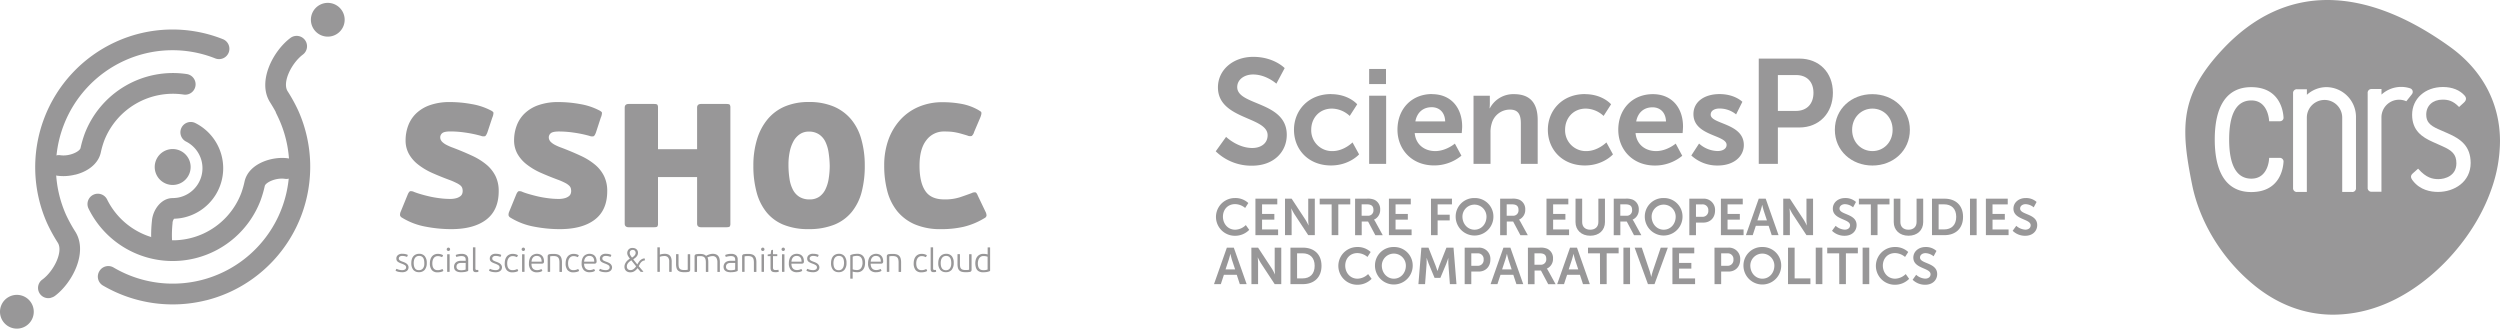 <svg xmlns="http://www.w3.org/2000/svg" id="162f5825-25d3-4c64-b092-1a6b65dec966" data-name="Layer 1" viewBox="58.75 59.9 1463.04 192.32" preserveAspectRatio="xMidYMid meet">
    <defs>
        <style>
            .d1443386-a25c-4ced-843f-ee84e0b24e17 {
            fill: #989798;
            }

            .\34 329dae1-a54f-4ae4-a1cc-cb2c2c0ddc0d {
            fill: #fff;
            }
        </style>
    </defs>

    <g>
        <path class="d1443386-a25c-4ced-843f-ee84e0b24e17" d="M154.84,206.85a5.92,5.92,0,0,1-1.13.17,6,6,0,0,1-6.4-5.68,74.81,74.81,0,0,1,.35-12.13c.47-6.37,5.29-13.22,11.85-13.38a24.12,24.12,0,0,0,3.07-.23,17.48,17.48,0,0,0,4.91-32.93,6.06,6.06,0,0,1,5.36-10.86,29.58,29.58,0,0,1-8.33,55.74,34,34,0,0,1-3.91.36,4.73,4.73,0,0,0-.88,2.21c0,.13,0,.26,0,.39a64.56,64.56,0,0,0-.29,10.11,6.07,6.07,0,0,1-4.56,6.23"></path>
        <path class="d1443386-a25c-4ced-843f-ee84e0b24e17" d="M169.44,153.43A10.51,10.51,0,1,1,155.6,148a10.51,10.51,0,0,1,13.84,5.44"></path>
        <path class="d1443386-a25c-4ced-843f-ee84e0b24e17" d="M173.16,211A54.85,54.85,0,0,1,110.58,182a6.05,6.05,0,1,1,10.85-5.36A42.87,42.87,0,0,0,199.9,173a52.4,52.4,0,0,0,2-7c2.5-10.69,16.57-14.74,25.35-13.45a6.05,6.05,0,0,1-1.75,12c-5.3-.78-11.32,2.11-11.81,4.22a65.25,65.25,0,0,1-2.51,8.57A55.05,55.05,0,0,1,173.16,211"></path>
        <path class="d1443386-a25c-4ced-843f-ee84e0b24e17" d="M102.81,162.08a27.9,27.9,0,0,1-10.49.66,6.06,6.06,0,0,1,1.76-12c5.29.78,11.31-2.11,11.8-4.22a65.25,65.25,0,0,1,2.51-8.57,55.31,55.31,0,0,1,59.67-34.71,6,6,0,1,1-1.83,12,43.14,43.14,0,0,0-46.53,27.08,52.84,52.84,0,0,0-2,7c-1.14,4.91-5,9-10.78,11.44a29.14,29.14,0,0,1-4.08,1.36"></path>
        <path class="d1443386-a25c-4ced-843f-ee84e0b24e17" d="M179.49,235.61A80.83,80.83,0,0,1,119,227a6.05,6.05,0,0,1-2.16-8.29l.07-.12a6.06,6.06,0,0,1,8.29-2.15,68.21,68.21,0,0,0,97.6-85c-.7-1.68-1.48-3.35-2.3-5a6.23,6.23,0,0,1-.45-1.15c-1.08-2-2.22-3.86-3.34-5.66-7.53-12.11,1.92-30,12-37.52A6.05,6.05,0,1,1,236,91.84c-6.65,5-12.18,16.22-8.95,21.42a94.84,94.84,0,0,1,6.32,11.53,80.64,80.64,0,0,1-40.1,106l-1.15.51-.55.24a80.34,80.34,0,0,1-12,4.07"></path>
        <path class="d1443386-a25c-4ced-843f-ee84e0b24e17" d="M88.75,234.13a6,6,0,0,1-5.09-10.72c6.64-4.95,12.17-16.22,8.94-21.42a96.22,96.22,0,0,1-6.32-11.53,80.64,80.64,0,0,1,40.1-106,79.81,79.81,0,0,1,62.78-1.65,6.05,6.05,0,0,1-4.43,11.27,67.78,67.78,0,0,0-53.33,1.4,68.5,68.5,0,0,0-34.06,90,84,84,0,0,0,5.54,10.08c7.53,12.11-1.91,30-12,37.52a6.08,6.08,0,0,1-2.14,1"></path>
        <path class="d1443386-a25c-4ced-843f-ee84e0b24e17" d="M259.63,67.51a9.88,9.88,0,1,1-13-5.11,9.89,9.89,0,0,1,13,5.11"></path>
        <path class="d1443386-a25c-4ced-843f-ee84e0b24e17" d="M77.69,238.4a9.88,9.88,0,1,1-13-5.12,9.88,9.88,0,0,1,13,5.12"></path>
        <g>
            <path class="d1443386-a25c-4ced-843f-ee84e0b24e17" d="M296.11,142a24.61,24.61,0,0,1,1.49-8.5,19.33,19.33,0,0,1,4.64-7.17,22.25,22.25,0,0,1,8.09-4.89,34.42,34.42,0,0,1,11.75-1.81,70.16,70.16,0,0,1,12.73,1.19,37.47,37.47,0,0,1,10.88,3.55c1.17.56,1.79,1.07,1.85,1.55a7.53,7.53,0,0,1-.72,2.89L344,137.33c-.48,1.31-1,2.06-1.39,2.27a3.85,3.85,0,0,1-2.42-.21,71.36,71.36,0,0,0-9.13-1.9,61.28,61.28,0,0,0-8.71-.67c-2.4,0-4,.34-4.79,1a3.17,3.17,0,0,0-1.18,2.47,3.64,3.64,0,0,0,.25,1.29,4.32,4.32,0,0,0,1,1.44,10.13,10.13,0,0,0,2.27,1.6A29.36,29.36,0,0,0,324,146.4q6.19,2.37,11.14,4.69a37.2,37.2,0,0,1,8.34,5.21,20.63,20.63,0,0,1,5.26,6.65,19.65,19.65,0,0,1,1.86,8.81q0,11.13-7.32,16.7T322.6,194a79.78,79.78,0,0,1-14.69-1.44,40.11,40.11,0,0,1-13.86-5.26,2.25,2.25,0,0,1-1.19-1.39,4.5,4.5,0,0,1,.47-2.32l4-9.79c.48-1.17,1-1.82,1.44-2a4,4,0,0,1,2.27.41,41,41,0,0,0,4,1.34c1.61.49,3.35.93,5.2,1.35s3.8.75,5.82,1a45,45,0,0,0,5.93.41,13.2,13.2,0,0,0,3.92-.47,7,7,0,0,0,2.27-1.13,3.14,3.14,0,0,0,1.08-1.49,5.06,5.06,0,0,0,.26-1.45,6.67,6.67,0,0,0-.21-1.65,3.43,3.43,0,0,0-1-1.59A10,10,0,0,0,325.9,167a37.38,37.38,0,0,0-4.43-1.91q-5.37-2-10-4.07a39.22,39.22,0,0,1-8-4.8,20.67,20.67,0,0,1-5.36-6.13A16.08,16.08,0,0,1,296.11,142Z"></path>
            <path class="d1443386-a25c-4ced-843f-ee84e0b24e17" d="M359.6,142a24.38,24.38,0,0,1,1.5-8.5,19.08,19.08,0,0,1,4.64-7.17,22.08,22.08,0,0,1,8.09-4.89,34.38,34.38,0,0,1,11.75-1.81,70.33,70.33,0,0,1,12.73,1.19,37.4,37.4,0,0,1,10.87,3.55c1.17.56,1.79,1.07,1.86,1.55a7.53,7.53,0,0,1-.72,2.89l-2.79,8.55c-.48,1.31-.94,2.06-1.39,2.27a3.85,3.85,0,0,1-2.42-.21,70.85,70.85,0,0,0-9.12-1.9,61.39,61.39,0,0,0-8.71-.67c-2.41,0-4,.34-4.79,1a3.15,3.15,0,0,0-1.19,2.47,3.66,3.66,0,0,0,.26,1.29,4.18,4.18,0,0,0,1,1.44,9.9,9.9,0,0,0,2.27,1.6,28.84,28.84,0,0,0,4.07,1.75q6.18,2.37,11.13,4.69A37.28,37.28,0,0,1,407,156.3a20.63,20.63,0,0,1,5.26,6.65,19.78,19.78,0,0,1,1.85,8.81q0,11.13-7.32,16.7T386.1,194a79.7,79.7,0,0,1-14.69-1.44,40.24,40.24,0,0,1-13.87-5.26,2.23,2.23,0,0,1-1.18-1.39,4.47,4.47,0,0,1,.46-2.32l4-9.79c.48-1.17,1-1.82,1.44-2a4,4,0,0,1,2.27.41c1,.42,2.36.87,4,1.34s3.35.93,5.21,1.35,3.79.75,5.82,1a44.91,44.91,0,0,0,5.93.41,13.12,13.12,0,0,0,3.91-.47,6.86,6.86,0,0,0,2.27-1.13,3.14,3.14,0,0,0,1.08-1.49,5.06,5.06,0,0,0,.26-1.45,7.16,7.16,0,0,0-.2-1.65,3.51,3.51,0,0,0-1-1.59,10.29,10.29,0,0,0-2.43-1.65,36.66,36.66,0,0,0-4.43-1.91q-5.35-2-10-4.07a39.22,39.22,0,0,1-8-4.8,21,21,0,0,1-5.36-6.13A16.18,16.18,0,0,1,359.6,142Z"></path>
            <path class="d1443386-a25c-4ced-843f-ee84e0b24e17" d="M485.82,192.43c-.24.31-.94.46-2.11.46H469.07q-2.37,0-2.37-2.16V163.51H443.82v27.22a2.91,2.91,0,0,1-.36,1.7c-.24.31-.95.46-2.12.46H426.71q-2.37,0-2.37-2.16V122.9q0-2.16,2.37-2.16h14.63c1.17,0,1.88.15,2.12.46a2.91,2.91,0,0,1,.36,1.7v24.33H466.7V122.9q0-2.16,2.37-2.16h14.64c1.17,0,1.87.15,2.11.46a2.91,2.91,0,0,1,.36,1.7v67.83A2.91,2.91,0,0,1,485.82,192.43Z"></path>
            <path class="d1443386-a25c-4ced-843f-ee84e0b24e17" d="M564.83,156.71A59.86,59.86,0,0,1,563,172.27,30.77,30.77,0,0,1,557.15,184a25.42,25.42,0,0,1-10.25,7.42,39.81,39.81,0,0,1-15,2.57,38,38,0,0,1-14.49-2.52,24.92,24.92,0,0,1-10.05-7.32,31.36,31.36,0,0,1-5.82-11.7,58.51,58.51,0,0,1-1.91-15.56,52.28,52.28,0,0,1,2.12-15.36,33.32,33.32,0,0,1,6.18-11.8A26.74,26.74,0,0,1,518,122.23a35.39,35.39,0,0,1,14.12-2.63,36.65,36.65,0,0,1,14.49,2.63,27.07,27.07,0,0,1,10.2,7.47,31.11,31.11,0,0,1,6,11.7A55.55,55.55,0,0,1,564.83,156.71Zm-20.51.1a60.13,60.13,0,0,0-.67-7.68,21.78,21.78,0,0,0-1.91-6.34,10.92,10.92,0,0,0-3.71-4.27,10.43,10.43,0,0,0-6-1.6,9.07,9.07,0,0,0-5.26,1.55,11.93,11.93,0,0,0-3.71,4.17,21.89,21.89,0,0,0-2.16,6.13,36.35,36.35,0,0,0-.72,7.32,52.9,52.9,0,0,0,.62,8.56,19.75,19.75,0,0,0,2.06,6.44,10.62,10.62,0,0,0,3.81,4.07,11.14,11.14,0,0,0,5.88,1.44,9.65,9.65,0,0,0,5.67-1.59,11.23,11.23,0,0,0,3.6-4.33,22,22,0,0,0,1.91-6.34A48.21,48.21,0,0,0,544.32,156.81Z"></path>
            <path class="d1443386-a25c-4ced-843f-ee84e0b24e17" d="M611.42,176.6a28.71,28.71,0,0,0,9-1.23c2.47-.83,4.81-1.65,7-2.48a3.78,3.78,0,0,1,2.21-.41c.45.14.91.79,1.39,2l4.44,9.28a4.9,4.9,0,0,1,.62,2.37,2.07,2.07,0,0,1-1.24,1.44,41.87,41.87,0,0,1-12.37,5.1A58.37,58.37,0,0,1,609.57,194a38,38,0,0,1-15.52-2.83,27.22,27.22,0,0,1-10.31-7.78A31.45,31.45,0,0,1,578,171.66a58,58,0,0,1-1.8-14.85,44.09,44.09,0,0,1,2.47-15.15,34.72,34.72,0,0,1,7-11.7,30.74,30.74,0,0,1,10.77-7.57,35.08,35.08,0,0,1,13.92-2.68,60.77,60.77,0,0,1,11.18,1,31.38,31.38,0,0,1,9.74,3.56c.55.35,1,.62,1.29.83a1,1,0,0,1,.51.77,3.35,3.35,0,0,1-.1,1.13,11.79,11.79,0,0,1-.56,1.7l-3.61,8.46a4.47,4.47,0,0,1-1.39,2.31,3.61,3.61,0,0,1-2.53-.25c-1.38-.42-2.61-.78-3.71-1.09s-2.18-.56-3.25-.77a26.77,26.77,0,0,0-3.19-.41c-1.07-.07-2.22-.1-3.46-.1a12.65,12.65,0,0,0-10.41,5.1q-4,5.1-4,14.89t3.35,14.74Q603.49,176.6,611.42,176.6Z"></path>
        </g>
        <g>
            <path class="d1443386-a25c-4ced-843f-ee84e0b24e17" d="M297.84,216.28a2.72,2.72,0,0,1-.28,1.28,2.45,2.45,0,0,1-.77.92,3.46,3.46,0,0,1-1.16.55,5.21,5.21,0,0,1-1.46.19,11,11,0,0,1-1.92-.18,6.11,6.11,0,0,1-1.81-.59.29.29,0,0,1-.14-.13c0-.06,0-.13,0-.22l.31-.67c.07-.16.19-.21.38-.14a6.71,6.71,0,0,0,1.62.54,8,8,0,0,0,1.53.17,2.91,2.91,0,0,0,1.64-.42,1.38,1.38,0,0,0,.63-1.24,1.43,1.43,0,0,0-.67-1.24,9.16,9.16,0,0,0-1.9-.91,12.24,12.24,0,0,1-1.43-.59,4.18,4.18,0,0,1-1-.64,2,2,0,0,1-.54-.76,2.7,2.7,0,0,1-.17-1,2.54,2.54,0,0,1,.9-2,3.78,3.78,0,0,1,2.57-.79,9.85,9.85,0,0,1,1.56.13,7.09,7.09,0,0,1,1.5.44.24.24,0,0,1,.13.34l-.31.77a.2.2,0,0,1-.12.11l-.16,0a7.65,7.65,0,0,0-1.36-.42,7.53,7.53,0,0,0-1.28-.11,2.31,2.31,0,0,0-1.45.41,1.29,1.29,0,0,0-.54,1.06,1.33,1.33,0,0,0,.14.65,1.46,1.46,0,0,0,.43.48,4.31,4.31,0,0,0,.76.42q.48.21,1.14.45a9.71,9.71,0,0,1,1.22.51,4.51,4.51,0,0,1,1,.64,2.81,2.81,0,0,1,.69.85A2.41,2.41,0,0,1,297.84,216.28Z"></path>
            <path class="d1443386-a25c-4ced-843f-ee84e0b24e17" d="M308.51,213.78a6.14,6.14,0,0,1-1.18,4,4.21,4.21,0,0,1-3.39,1.4,4.11,4.11,0,0,1-3.33-1.37,6.07,6.07,0,0,1-1.15-4,7.51,7.51,0,0,1,.33-2.32,4.81,4.81,0,0,1,.94-1.7,4.06,4.06,0,0,1,1.44-1,4.53,4.53,0,0,1,1.83-.36,4.06,4.06,0,0,1,3.35,1.41A6,6,0,0,1,308.51,213.78Zm-1.44.07a9.1,9.1,0,0,0-.14-1.58,4.25,4.25,0,0,0-.47-1.34,2.54,2.54,0,0,0-.94-.93,3,3,0,0,0-1.51-.34,2.87,2.87,0,0,0-1.42.33,3,3,0,0,0-1,.9,4.13,4.13,0,0,0-.55,1.32,6.71,6.71,0,0,0-.18,1.58,8.93,8.93,0,0,0,.16,1.7,4.12,4.12,0,0,0,.52,1.34,2.44,2.44,0,0,0,.94.89A3.09,3.09,0,0,0,304,218a2.86,2.86,0,0,0,1.49-.37,2.76,2.76,0,0,0,1-1,4.28,4.28,0,0,0,.5-1.34A7.76,7.76,0,0,0,307.07,213.85Z"></path>
            <path class="d1443386-a25c-4ced-843f-ee84e0b24e17" d="M315,218a5.11,5.11,0,0,0,1.35-.18,5,5,0,0,0,1.12-.43c.1-.06.18-.07.23,0a.38.38,0,0,1,.12.13l.32.69a.22.22,0,0,1,.06.2.5.5,0,0,1-.14.16,5.51,5.51,0,0,1-1.6.55,8.54,8.54,0,0,1-1.65.16,4.18,4.18,0,0,1-3.35-1.32,6,6,0,0,1-1.13-4,7.36,7.36,0,0,1,.33-2.29,4.93,4.93,0,0,1,.92-1.73,4,4,0,0,1,1.47-1.09,4.65,4.65,0,0,1,1.93-.39,7.07,7.07,0,0,1,1.48.16,5.44,5.44,0,0,1,1.4.53c.16.1.19.21.1.36l-.35.67a.4.4,0,0,1-.11.14.31.31,0,0,1-.23,0,8.12,8.12,0,0,0-1.05-.38,4.83,4.83,0,0,0-1.24-.16,3,3,0,0,0-1.47.35,2.87,2.87,0,0,0-1,.94,4.1,4.1,0,0,0-.57,1.35,6.77,6.77,0,0,0-.18,1.58,7.26,7.26,0,0,0,.16,1.59,3.36,3.36,0,0,0,.53,1.28,2.54,2.54,0,0,0,1,.86A3.38,3.38,0,0,0,315,218Z"></path>
            <path class="d1443386-a25c-4ced-843f-ee84e0b24e17" d="M322.15,205.81a.9.9,0,0,1-.28.69,1,1,0,0,1-.7.28.94.94,0,0,1-.69-.28.89.89,0,0,1-.3-.69,1,1,0,0,1,.3-.71.91.91,0,0,1,.69-.29.93.93,0,0,1,.7.29A1,1,0,0,1,322.15,205.81Zm-.27,12.94a.25.25,0,0,1-.06.2.33.33,0,0,1-.22.05h-.89a.28.28,0,0,1-.2-.05c-.05,0-.07-.1-.07-.2v-9.84c0-.11,0-.18.07-.21a.34.34,0,0,1,.2,0h.89a.4.4,0,0,1,.22,0s.06.1.06.21Z"></path>
            <path class="d1443386-a25c-4ced-843f-ee84e0b24e17" d="M332.76,218.1a.46.46,0,0,1-.28.47,7.32,7.32,0,0,1-1.89.51,14.5,14.5,0,0,1-1.93.14,6.35,6.35,0,0,1-2.07-.28,3.33,3.33,0,0,1-1.28-.72,2.34,2.34,0,0,1-.66-1,3.78,3.78,0,0,1-.19-1.21,3.72,3.72,0,0,1,.25-1.38,3.23,3.23,0,0,1,.78-1.12,3.86,3.86,0,0,1,1.31-.74,5.85,5.85,0,0,1,1.88-.26h2.62V212a3.71,3.71,0,0,0-.1-.9,1.47,1.47,0,0,0-.37-.71,1.82,1.82,0,0,0-.77-.46,4.13,4.13,0,0,0-1.28-.17,10.13,10.13,0,0,0-2.76.44.7.7,0,0,1-.22,0q-.07,0-.12-.15l-.2-.72a.23.23,0,0,1,.16-.3c.24-.09.49-.17.77-.25l.86-.19a8.51,8.51,0,0,1,.9-.11l.84,0a4.07,4.07,0,0,1,2.83.85,3.23,3.23,0,0,1,.92,2.49Zm-1.48-4.34h-2.54a7.17,7.17,0,0,0-.85.06,2.83,2.83,0,0,0-.94.28,2.2,2.2,0,0,0-.75.68,2.16,2.16,0,0,0-.3,1.22,2,2,0,0,0,.22,1,1.87,1.87,0,0,0,.62.63,2.39,2.39,0,0,0,.87.33,5.72,5.72,0,0,0,1,.09l.48,0,.68-.06a6.71,6.71,0,0,0,.76-.13,6.17,6.17,0,0,0,.72-.21Z"></path>
            <path class="d1443386-a25c-4ced-843f-ee84e0b24e17" d="M338.72,218.87s-.07.07-.16.11a2.85,2.85,0,0,1-.71.18,5.67,5.67,0,0,1-.67,0,1.55,1.55,0,0,1-1.3-.46,2.29,2.29,0,0,1-.36-1.41V204.84a.25.25,0,0,1,.06-.2.3.3,0,0,1,.21,0h.9a.3.3,0,0,1,.21,0,.25.25,0,0,1,.06.2v12a1.54,1.54,0,0,0,.15.8.65.65,0,0,0,.58.23l.37,0,.34,0a.18.18,0,0,1,.24.16l.09.65A.3.3,0,0,1,338.72,218.87Z"></path>
            <path class="d1443386-a25c-4ced-843f-ee84e0b24e17" d="M352.52,216.28a2.72,2.72,0,0,1-.28,1.28,2.45,2.45,0,0,1-.77.92,3.46,3.46,0,0,1-1.16.55,5.21,5.21,0,0,1-1.46.19,11,11,0,0,1-1.92-.18,6.11,6.11,0,0,1-1.81-.59.29.29,0,0,1-.14-.13c0-.06,0-.13,0-.22l.31-.67c.07-.16.19-.21.38-.14a6.71,6.71,0,0,0,1.62.54,8,8,0,0,0,1.53.17,2.91,2.91,0,0,0,1.64-.42,1.38,1.38,0,0,0,.63-1.24,1.43,1.43,0,0,0-.67-1.24,9.16,9.16,0,0,0-1.9-.91,12.24,12.24,0,0,1-1.43-.59,4.18,4.18,0,0,1-1-.64,2,2,0,0,1-.54-.76,2.5,2.5,0,0,1-.17-1,2.54,2.54,0,0,1,.9-2,3.78,3.78,0,0,1,2.57-.79,9.85,9.85,0,0,1,1.56.13,7.09,7.09,0,0,1,1.5.44.24.24,0,0,1,.13.34l-.31.77a.2.2,0,0,1-.12.11l-.16,0a7.65,7.65,0,0,0-1.36-.42,7.53,7.53,0,0,0-1.28-.11,2.31,2.31,0,0,0-1.45.41,1.29,1.29,0,0,0-.54,1.06,1.33,1.33,0,0,0,.14.65,1.46,1.46,0,0,0,.43.48,4.31,4.31,0,0,0,.76.42q.48.21,1.14.45a9.71,9.71,0,0,1,1.22.51,4.51,4.51,0,0,1,1,.64,2.81,2.81,0,0,1,.69.85A2.41,2.41,0,0,1,352.52,216.28Z"></path>
            <path class="d1443386-a25c-4ced-843f-ee84e0b24e17" d="M358.81,218a5.11,5.11,0,0,0,1.35-.18,4.85,4.85,0,0,0,1.11-.43c.11-.06.18-.07.23,0a.32.32,0,0,1,.13.13l.31.69c.07.08.09.15.06.2a.46.46,0,0,1-.13.16,5.62,5.62,0,0,1-1.6.55,8.71,8.71,0,0,1-1.66.16,4.17,4.17,0,0,1-3.34-1.32,5.93,5.93,0,0,1-1.13-4,7.37,7.37,0,0,1,.32-2.29,5.12,5.12,0,0,1,.93-1.73,4,4,0,0,1,1.47-1.09,4.62,4.62,0,0,1,1.93-.39,7.21,7.21,0,0,1,1.48.16,5.58,5.58,0,0,1,1.4.53c.16.1.19.21.1.36l-.36.67a.31.31,0,0,1-.11.14.28.28,0,0,1-.22,0,7.76,7.76,0,0,0-1.06-.38,4.7,4.7,0,0,0-1.23-.16,2.91,2.91,0,0,0-1.47.35,3,3,0,0,0-1,.94,4.1,4.1,0,0,0-.57,1.35,6.77,6.77,0,0,0-.18,1.58,7.93,7.93,0,0,0,.16,1.59,3.37,3.37,0,0,0,.54,1.28,2.51,2.51,0,0,0,1,.86A3.42,3.42,0,0,0,358.81,218Z"></path>
            <path class="d1443386-a25c-4ced-843f-ee84e0b24e17" d="M366,205.81a.91.91,0,0,1-.29.69.94.94,0,0,1-.7.28,1,1,0,0,1-.69-.28.89.89,0,0,1-.3-.69,1,1,0,0,1,.3-.71.94.94,0,0,1,.69-.29.91.91,0,0,1,.7.29A1,1,0,0,1,366,205.81Zm-.28,12.94a.25.25,0,0,1-.06.2s-.11.05-.22.05h-.88a.31.31,0,0,1-.21-.05s-.07-.1-.07-.2v-9.84c0-.11,0-.18.07-.21a.38.38,0,0,1,.21,0h.88a.37.37,0,0,1,.22,0s.06.1.06.21Z"></path>
            <path class="d1443386-a25c-4ced-843f-ee84e0b24e17" d="M372.81,208.43a5.09,5.09,0,0,1,1.93.33,3.45,3.45,0,0,1,1.33.92,3.76,3.76,0,0,1,.78,1.4,5.82,5.82,0,0,1,.26,1.77,1.27,1.27,0,0,1-.39,1.1,1.64,1.64,0,0,1-.93.26h-6A5.23,5.23,0,0,0,370,216a3,3,0,0,0,.7,1.15,2.59,2.59,0,0,0,1.05.64,4.21,4.21,0,0,0,1.3.2,4.91,4.91,0,0,0,1.27-.16,5.15,5.15,0,0,0,1.06-.39c.16-.08.27-.06.34.07l.35.7c.08.16.05.27-.1.34a4.41,4.41,0,0,1-1.47.57,8.27,8.27,0,0,1-1.54.15,4.52,4.52,0,0,1-3.41-1.27,5.67,5.67,0,0,1-1.25-4.07,7.3,7.3,0,0,1,.34-2.34,4.84,4.84,0,0,1,.93-1.71,4,4,0,0,1,1.42-1A4.47,4.47,0,0,1,372.81,208.43Zm2.92,4.6a5.84,5.84,0,0,0-.14-1.28,2.93,2.93,0,0,0-.47-1.08,2.22,2.22,0,0,0-.9-.74,3.3,3.3,0,0,0-1.42-.27,2.78,2.78,0,0,0-1.24.26,2.83,2.83,0,0,0-.92.72,3.34,3.34,0,0,0-.58,1.07,4.91,4.91,0,0,0-.25,1.32Z"></path>
            <path class="d1443386-a25c-4ced-843f-ee84e0b24e17" d="M387.52,219a.3.3,0,0,1-.21.05h-.9a.28.28,0,0,1-.2-.05s-.07-.1-.07-.2v-5.27a8,8,0,0,0-.15-1.65,2.72,2.72,0,0,0-.52-1.18,2.31,2.31,0,0,0-1-.7,4.9,4.9,0,0,0-1.66-.24l-.83,0a9,9,0,0,0-1.28.17v8.84a.25.25,0,0,1-.06.2s-.11.05-.22.05h-.89a.28.28,0,0,1-.2-.05c-.05,0-.07-.1-.07-.2v-8.82a1.17,1.17,0,0,1,1.06-1.3l.58-.08.71-.07.71,0h.58a7.48,7.48,0,0,1,2.15.28,3.28,3.28,0,0,1,1.47.87,3.51,3.51,0,0,1,.83,1.54,8.38,8.38,0,0,1,.27,2.28v5.35A.25.25,0,0,1,387.52,219Z"></path>
            <path class="d1443386-a25c-4ced-843f-ee84e0b24e17" d="M394.44,218a5.49,5.49,0,0,0,2.47-.61c.1-.06.18-.07.22,0a.32.32,0,0,1,.13.13l.32.69c.06.08.08.15.05.2a.46.46,0,0,1-.13.16,5.62,5.62,0,0,1-1.6.55,8.71,8.71,0,0,1-1.66.16,4.17,4.17,0,0,1-3.34-1.32,5.93,5.93,0,0,1-1.13-4,7.68,7.68,0,0,1,.32-2.29,5.12,5.12,0,0,1,.93-1.73,4,4,0,0,1,1.47-1.09,4.65,4.65,0,0,1,1.93-.39,7.14,7.14,0,0,1,1.48.16,5.58,5.58,0,0,1,1.4.53c.16.1.19.21.1.36l-.36.67a.26.26,0,0,1-.11.14.28.28,0,0,1-.22,0,7.76,7.76,0,0,0-1.06-.38,4.7,4.7,0,0,0-1.23-.16,2.91,2.91,0,0,0-1.47.35,2.87,2.87,0,0,0-1,.94,3.92,3.92,0,0,0-.58,1.35,7.36,7.36,0,0,0-.17,1.58,8,8,0,0,0,.15,1.59,3.54,3.54,0,0,0,.54,1.28,2.58,2.58,0,0,0,1,.86A3.42,3.42,0,0,0,394.44,218Z"></path>
            <path class="d1443386-a25c-4ced-843f-ee84e0b24e17" d="M403.59,208.43a5.09,5.09,0,0,1,1.93.33,3.45,3.45,0,0,1,1.33.92,3.76,3.76,0,0,1,.78,1.4,5.82,5.82,0,0,1,.26,1.77,1.27,1.27,0,0,1-.39,1.1,1.64,1.64,0,0,1-.93.26h-6a5.23,5.23,0,0,0,.26,1.74,3.11,3.11,0,0,0,.7,1.15,2.59,2.59,0,0,0,1.05.64,4.21,4.21,0,0,0,1.3.2,4.91,4.91,0,0,0,1.27-.16,5.15,5.15,0,0,0,1.06-.39c.16-.08.27-.06.34.07l.35.7c.08.16.05.27-.1.34a4.41,4.41,0,0,1-1.47.57,8.27,8.27,0,0,1-1.54.15,4.52,4.52,0,0,1-3.41-1.27,5.67,5.67,0,0,1-1.25-4.07,7.3,7.3,0,0,1,.34-2.34,4.7,4.7,0,0,1,.94-1.71,3.82,3.82,0,0,1,1.42-1A4.38,4.38,0,0,1,403.59,208.43Zm2.92,4.6a5.84,5.84,0,0,0-.14-1.28,2.93,2.93,0,0,0-.47-1.08,2.22,2.22,0,0,0-.9-.74,3.3,3.3,0,0,0-1.42-.27,2.78,2.78,0,0,0-1.24.26,2.83,2.83,0,0,0-.92.72,3.34,3.34,0,0,0-.58,1.07,4.91,4.91,0,0,0-.25,1.32Z"></path>
            <path class="d1443386-a25c-4ced-843f-ee84e0b24e17" d="M416.94,216.28a2.72,2.72,0,0,1-.28,1.28,2.45,2.45,0,0,1-.77.92,3.37,3.37,0,0,1-1.16.55,5.21,5.21,0,0,1-1.46.19,11.07,11.07,0,0,1-1.92-.18,6.11,6.11,0,0,1-1.81-.59.29.29,0,0,1-.14-.13c0-.06,0-.13,0-.22l.31-.67c.07-.16.19-.21.38-.14a6.71,6.71,0,0,0,1.62.54,8,8,0,0,0,1.53.17,2.91,2.91,0,0,0,1.64-.42,1.38,1.38,0,0,0,.63-1.24,1.41,1.41,0,0,0-.67-1.24,9.3,9.3,0,0,0-1.89-.91,11.77,11.77,0,0,1-1.44-.59,4.18,4.18,0,0,1-1-.64,2,2,0,0,1-.54-.76,2.7,2.7,0,0,1-.17-1,2.54,2.54,0,0,1,.9-2,3.8,3.8,0,0,1,2.57-.79,9.85,9.85,0,0,1,1.56.13,7.09,7.09,0,0,1,1.5.44.25.25,0,0,1,.14.34l-.32.77a.2.2,0,0,1-.12.11l-.16,0a7.65,7.65,0,0,0-1.36-.42,7.44,7.44,0,0,0-1.28-.11,2.31,2.31,0,0,0-1.45.41,1.29,1.29,0,0,0-.54,1.06,1.45,1.45,0,0,0,.14.65,1.46,1.46,0,0,0,.43.48,4.44,4.44,0,0,0,.77.42q.47.21,1.14.45a10.22,10.22,0,0,1,1.21.51,4.84,4.84,0,0,1,1,.64,2.93,2.93,0,0,1,.68.85A2.41,2.41,0,0,1,416.94,216.28Z"></path>
            <path class="d1443386-a25c-4ced-843f-ee84e0b24e17" d="M434.05,219a.8.8,0,0,1-.3,0,.45.45,0,0,1-.21-.17l-1.69-2a7.31,7.31,0,0,1-1.83,1.78,4.18,4.18,0,0,1-2.33.65,3.57,3.57,0,0,1-2.59-.89,3.25,3.25,0,0,1-.91-2.42,4,4,0,0,1,.25-1.37,5.72,5.72,0,0,1,.67-1.27,5.9,5.9,0,0,1,1-1.11,9.32,9.32,0,0,1,1.28-.93,8.4,8.4,0,0,1-1.14-1.67,3.55,3.55,0,0,1-.44-1.6,3,3,0,0,1,.26-1.25,2.81,2.81,0,0,1,.69-1,3.14,3.14,0,0,1,1-.61A3.63,3.63,0,0,1,429,205a3.76,3.76,0,0,1,1.22.2,2.72,2.72,0,0,1,1,.57,2.76,2.76,0,0,1,.66.89,2.8,2.8,0,0,1,.23,1.14,3.45,3.45,0,0,1-.21,1.23,3.89,3.89,0,0,1-.61,1,5.52,5.52,0,0,1-.88.86q-.51.39-1.08.75l.65.85.57.72.56.69.59.74c.2-.33.4-.67.62-1a8.58,8.58,0,0,1,.72-1,5.45,5.45,0,0,1,.87-.79,3.81,3.81,0,0,1,1-.54l.45-.13a3.32,3.32,0,0,1,.44-.06.19.19,0,0,1,.24.15l.13.77c0,.09,0,.16,0,.19a.39.39,0,0,1-.16.07,3.49,3.49,0,0,0-1.31.45,4.05,4.05,0,0,0-.9.79,5.5,5.5,0,0,0-.66,1l-.58,1.1a2,2,0,0,0,.2.28l.35.4.42.5c.15.19.31.37.46.54.36.42.75.87,1.19,1.36a.21.21,0,0,1,0,.17.12.12,0,0,1-.14.1ZM431,215.75,429.61,214c-.46-.56-.92-1.15-1.39-1.77-.34.22-.67.46-1,.71a5.93,5.93,0,0,0-.84.82,4,4,0,0,0-.58.95,2.9,2.9,0,0,0-.21,1.09,2.49,2.49,0,0,0,.17,1,1.78,1.78,0,0,0,.48.67,1.7,1.7,0,0,0,.7.38,3,3,0,0,0,.87.12,3,3,0,0,0,1.68-.57A5.42,5.42,0,0,0,431,215.75Zm-.26-7.87a1.9,1.9,0,0,0-.1-.61,1.45,1.45,0,0,0-.3-.56,1.57,1.57,0,0,0-.53-.41,1.79,1.79,0,0,0-.75-.15,1.78,1.78,0,0,0-1.31.48,1.7,1.7,0,0,0-.48,1.25,2.86,2.86,0,0,0,.43,1.45,11.2,11.2,0,0,0,.92,1.31c.24-.14.48-.31.73-.49a5,5,0,0,0,.68-.62,3.82,3.82,0,0,0,.51-.75A2,2,0,0,0,430.74,207.88Z"></path>
            <path class="d1443386-a25c-4ced-843f-ee84e0b24e17" d="M451.82,218.75a.25.25,0,0,1-.06.2.26.26,0,0,1-.19.05h-.92a.3.3,0,0,1-.21-.05.25.25,0,0,1-.06-.2V213a3.72,3.72,0,0,0-.69-2.47,2.72,2.72,0,0,0-2.17-.8,9.74,9.74,0,0,0-1.32.11,5,5,0,0,0-1.3.37v8.56a.25.25,0,0,1-.06.2s-.11.05-.22.05h-.88a.31.31,0,0,1-.21-.05s-.07-.1-.07-.2V204.84c0-.1,0-.17.07-.2a.31.31,0,0,1,.21,0h.88c.11,0,.18,0,.22,0a.25.25,0,0,1,.06.2v4.09a7.25,7.25,0,0,1,1.49-.39,10.69,10.69,0,0,1,1.36-.11,5.06,5.06,0,0,1,1.9.32,3,3,0,0,1,1.26.91,3.75,3.75,0,0,1,.7,1.43,7.12,7.12,0,0,1,.23,1.92Z"></path>
            <path class="d1443386-a25c-4ced-843f-ee84e0b24e17" d="M454.46,208.68a.4.4,0,0,1,.22-.05h.89a.34.34,0,0,1,.21.05s.06.1.06.21v5.36a9.91,9.91,0,0,0,.12,1.66,2.38,2.38,0,0,0,.48,1.13,2,2,0,0,0,1,.66,5.25,5.25,0,0,0,1.69.22l.82,0a9.3,9.3,0,0,0,1.27-.17v-8.83q0-.16.06-.21a.34.34,0,0,1,.21-.05h.9a.37.37,0,0,1,.2.05.26.26,0,0,1,.07.21v8.83a1.19,1.19,0,0,1-1.08,1.3l-.62.08c-.23,0-.47.05-.7.06l-.68,0H459a7.88,7.88,0,0,1-2.16-.26,3.09,3.09,0,0,1-1.41-.82,3.43,3.43,0,0,1-.79-1.49,9,9,0,0,1-.25-2.26v-5.48Q454.4,208.73,454.46,208.68Z"></path>
            <path class="d1443386-a25c-4ced-843f-ee84e0b24e17" d="M475.81,208.43a5.15,5.15,0,0,1,2,.35,3.21,3.21,0,0,1,1.3,1,4,4,0,0,1,.7,1.51,8.48,8.48,0,0,1,.21,2v5.55c0,.1,0,.17-.05.19s-.1,0-.21,0h-.9a.39.39,0,0,1-.22,0s-.06-.09-.06-.19v-5.25a5.11,5.11,0,0,0-.65-2.88,2.62,2.62,0,0,0-2.32-.93,4.14,4.14,0,0,0-.66.06,6.91,6.91,0,0,0-.76.17c-.26.07-.51.16-.75.25a5.05,5.05,0,0,0-.66.31,4,4,0,0,1,.38,1.26,12.75,12.75,0,0,1,.1,1.64v5.37c0,.1,0,.17-.06.19a.41.41,0,0,1-.22,0h-.9a.33.33,0,0,1-.2,0s-.06-.09-.06-.19v-5.41a7.24,7.24,0,0,0-.15-1.56,3,3,0,0,0-.5-1.15,2.2,2.2,0,0,0-1-.7,4.33,4.33,0,0,0-1.56-.24l-.75,0a9.28,9.28,0,0,0-1.2.17v8.84a.25.25,0,0,1-.06.2s-.11.05-.22.05h-.88a.31.31,0,0,1-.21-.05s-.07-.1-.07-.2v-8.82a1.17,1.17,0,0,1,1.07-1.3l.53-.08.61-.07.61,0h.52a6.32,6.32,0,0,1,2,.27,3.68,3.68,0,0,1,1.41.86h0a6.44,6.44,0,0,1,1.73-.82A6.9,6.9,0,0,1,475.81,208.43Z"></path>
            <path class="d1443386-a25c-4ced-843f-ee84e0b24e17" d="M490.49,218.1a.46.46,0,0,1-.28.47,7.32,7.32,0,0,1-1.89.51,14.5,14.5,0,0,1-1.93.14,6.35,6.35,0,0,1-2.07-.28,3.33,3.33,0,0,1-1.28-.72,2.34,2.34,0,0,1-.66-1,3.78,3.78,0,0,1-.19-1.21,3.53,3.53,0,0,1,.26-1.38,3.08,3.08,0,0,1,.77-1.12,3.82,3.82,0,0,1,1.32-.74,5.78,5.78,0,0,1,1.87-.26H489V212a3.71,3.71,0,0,0-.1-.9,1.47,1.47,0,0,0-.37-.71,1.82,1.82,0,0,0-.77-.46,4.13,4.13,0,0,0-1.28-.17,10.13,10.13,0,0,0-2.76.44.7.7,0,0,1-.22,0s-.09-.06-.12-.15l-.2-.72a.24.24,0,0,1,.16-.3c.24-.09.49-.17.77-.25l.86-.19a8.51,8.51,0,0,1,.9-.11l.84,0a4.07,4.07,0,0,1,2.83.85,3.23,3.23,0,0,1,.92,2.49ZM489,213.76h-2.54a7.17,7.17,0,0,0-.85.06,2.83,2.83,0,0,0-.94.28,2.2,2.2,0,0,0-.75.68,2.16,2.16,0,0,0-.3,1.22,1.91,1.91,0,0,0,.23,1,1.75,1.75,0,0,0,.61.63,2.46,2.46,0,0,0,.87.33,5.72,5.72,0,0,0,1,.09l.48,0,.68-.06a6.71,6.71,0,0,0,.76-.13,6.17,6.17,0,0,0,.72-.21Z"></path>
            <path class="d1443386-a25c-4ced-843f-ee84e0b24e17" d="M501.36,219s-.11.05-.22.05h-.89A.33.33,0,0,1,500,219a.25.25,0,0,1-.06-.2v-5.27a8,8,0,0,0-.15-1.65,2.85,2.85,0,0,0-.52-1.18,2.31,2.31,0,0,0-1-.7,5,5,0,0,0-1.67-.24l-.82,0a9.16,9.16,0,0,0-1.29.17v8.84a.25.25,0,0,1-.06.2.3.3,0,0,1-.21.05h-.89a.33.33,0,0,1-.21-.05.25.25,0,0,1-.07-.2v-8.82a1.17,1.17,0,0,1,1.07-1.3l.58-.08.7-.07.71,0h.58a7.55,7.55,0,0,1,2.16.28,3.3,3.3,0,0,1,1.46.87,3.52,3.52,0,0,1,.84,1.54,8.42,8.42,0,0,1,.26,2.28v5.35C501.41,218.85,501.4,218.92,501.36,219Z"></path>
            <path class="d1443386-a25c-4ced-843f-ee84e0b24e17" d="M506.13,205.81a.91.91,0,0,1-.29.69.94.94,0,0,1-.7.28,1,1,0,0,1-.69-.28.88.88,0,0,1-.29-.69,1,1,0,0,1,.29-.71.94.94,0,0,1,.69-.29.91.91,0,0,1,.7.29A1,1,0,0,1,506.13,205.81Zm-.28,12.94a.25.25,0,0,1-.06.2.3.3,0,0,1-.21.05h-.89a.33.33,0,0,1-.21-.05c-.05,0-.07-.1-.07-.2v-9.84c0-.11,0-.18.07-.21a.41.41,0,0,1,.21,0h.89a.36.36,0,0,1,.21,0s.06.1.06.21Z"></path>
            <path class="d1443386-a25c-4ced-843f-ee84e0b24e17" d="M508.2,209.81c-.11,0-.17,0-.2-.07a.27.27,0,0,1,0-.16v-.48a.32.32,0,0,1,0-.19.31.31,0,0,1,.2-.1l1.56-.26.27-1.91a.49.49,0,0,1,.07-.24.72.72,0,0,1,.22-.12l.52-.19c.18,0,.28,0,.28.21v2.35h2.3c.11,0,.17,0,.2.07a.34.34,0,0,1,0,.19v.67a.27.27,0,0,1,0,.17s-.09.06-.2.06h-2.3v6.65a1.67,1.67,0,0,0,.29,1.09,1.41,1.41,0,0,0,1.15.37l.69,0c.3,0,.57-.07.82-.12a.37.37,0,0,1,.2,0,.18.18,0,0,1,.06.13l.16.75a1,1,0,0,1,0,.17s-.06.08-.15.12a5.46,5.46,0,0,1-1.14.21c-.4,0-.69,0-.87,0a4.15,4.15,0,0,1-1.26-.16,1.81,1.81,0,0,1-.82-.48,1.87,1.87,0,0,1-.45-.82,4.47,4.47,0,0,1-.13-1.16v-6.77Z"></path>
            <path class="d1443386-a25c-4ced-843f-ee84e0b24e17" d="M518.1,205.81a.91.91,0,0,1-.29.69.94.94,0,0,1-.7.28,1,1,0,0,1-.69-.28.89.89,0,0,1-.3-.69,1,1,0,0,1,.3-.71.94.94,0,0,1,.69-.29.91.91,0,0,1,.7.29A1,1,0,0,1,518.1,205.81Zm-.28,12.94a.25.25,0,0,1-.06.2s-.11.05-.22.05h-.88a.31.31,0,0,1-.21-.05c-.05,0-.07-.1-.07-.2v-9.84c0-.11,0-.18.07-.21a.38.38,0,0,1,.21,0h.88a.37.37,0,0,1,.22,0s.06.1.06.21Z"></path>
            <path class="d1443386-a25c-4ced-843f-ee84e0b24e17" d="M524.92,208.43a5.09,5.09,0,0,1,1.93.33,3.45,3.45,0,0,1,1.33.92,3.76,3.76,0,0,1,.78,1.4,5.82,5.82,0,0,1,.26,1.77,1.27,1.27,0,0,1-.39,1.1,1.64,1.64,0,0,1-.93.26h-6a5.23,5.23,0,0,0,.26,1.74,3,3,0,0,0,.7,1.15,2.59,2.59,0,0,0,1,.64,4.21,4.21,0,0,0,1.3.2,4.91,4.91,0,0,0,1.27-.16,5.15,5.15,0,0,0,1.06-.39c.16-.08.27-.06.34.07l.35.7c.08.16,0,.27-.1.34a4.41,4.41,0,0,1-1.47.57,8.27,8.27,0,0,1-1.54.15,4.52,4.52,0,0,1-3.41-1.27,5.67,5.67,0,0,1-1.25-4.07,7.3,7.3,0,0,1,.34-2.34,4.84,4.84,0,0,1,.93-1.71,4,4,0,0,1,1.42-1A4.47,4.47,0,0,1,524.92,208.43Zm2.92,4.6a5.84,5.84,0,0,0-.14-1.28,2.93,2.93,0,0,0-.47-1.08,2.22,2.22,0,0,0-.9-.74,3.3,3.3,0,0,0-1.42-.27,2.78,2.78,0,0,0-1.24.26,2.83,2.83,0,0,0-.92.72,3.34,3.34,0,0,0-.58,1.07,4.91,4.91,0,0,0-.25,1.32Z"></path>
            <path class="d1443386-a25c-4ced-843f-ee84e0b24e17" d="M538.27,216.28a2.72,2.72,0,0,1-.28,1.28,2.45,2.45,0,0,1-.77.92,3.46,3.46,0,0,1-1.16.55,5.21,5.21,0,0,1-1.46.19,11.07,11.07,0,0,1-1.92-.18,6.11,6.11,0,0,1-1.81-.59.29.29,0,0,1-.14-.13c0-.06,0-.13,0-.22l.31-.67c.07-.16.19-.21.38-.14a6.71,6.71,0,0,0,1.62.54,8,8,0,0,0,1.53.17,2.91,2.91,0,0,0,1.64-.42,1.38,1.38,0,0,0,.63-1.24,1.43,1.43,0,0,0-.67-1.24,9.16,9.16,0,0,0-1.9-.91,12.24,12.24,0,0,1-1.43-.59,4.18,4.18,0,0,1-1-.64,2,2,0,0,1-.54-.76,2.5,2.5,0,0,1-.17-1,2.54,2.54,0,0,1,.9-2,3.78,3.78,0,0,1,2.57-.79,9.85,9.85,0,0,1,1.56.13,7.09,7.09,0,0,1,1.5.44.24.24,0,0,1,.13.34l-.31.77a.2.2,0,0,1-.12.11l-.16,0a7.65,7.65,0,0,0-1.36-.42,7.53,7.53,0,0,0-1.28-.11,2.31,2.31,0,0,0-1.45.41,1.29,1.29,0,0,0-.54,1.06,1.33,1.33,0,0,0,.14.65,1.46,1.46,0,0,0,.43.48,4.7,4.7,0,0,0,.76.42q.48.21,1.14.45a9.71,9.71,0,0,1,1.22.51,4.84,4.84,0,0,1,1,.64,2.93,2.93,0,0,1,.68.85A2.41,2.41,0,0,1,538.27,216.28Z"></path>
            <path class="d1443386-a25c-4ced-843f-ee84e0b24e17" d="M554.14,213.78a6.09,6.09,0,0,1-1.18,4,4.18,4.18,0,0,1-3.38,1.4,4.13,4.13,0,0,1-3.34-1.37,6.07,6.07,0,0,1-1.15-4,7.21,7.21,0,0,1,.34-2.32,4.66,4.66,0,0,1,.94-1.7,4.06,4.06,0,0,1,1.44-1,4.53,4.53,0,0,1,1.83-.36,4.07,4.07,0,0,1,3.35,1.41A6,6,0,0,1,554.14,213.78Zm-1.44.07a8.22,8.22,0,0,0-.14-1.58,4.25,4.25,0,0,0-.47-1.34,2.4,2.4,0,0,0-.94-.93,3,3,0,0,0-1.5-.34,2.84,2.84,0,0,0-1.42.33,2.89,2.89,0,0,0-1,.9,4.13,4.13,0,0,0-.55,1.32,6.71,6.71,0,0,0-.18,1.58,8.18,8.18,0,0,0,.16,1.7,3.9,3.9,0,0,0,.51,1.34,2.46,2.46,0,0,0,.95.89,3.06,3.06,0,0,0,1.46.32,2.89,2.89,0,0,0,1.49-.37,2.65,2.65,0,0,0,.95-1,4.06,4.06,0,0,0,.51-1.34A8.6,8.6,0,0,0,552.7,213.85Z"></path>
            <path class="d1443386-a25c-4ced-843f-ee84e0b24e17" d="M565,213.8a8.06,8.06,0,0,1-.28,2.13,4.82,4.82,0,0,1-.85,1.71,4.16,4.16,0,0,1-1.43,1.16,4.5,4.5,0,0,1-2,.42,11.83,11.83,0,0,1-1.26-.08,9,9,0,0,1-1.44-.29v3.92a.3.3,0,0,1,0,.2.42.42,0,0,1-.21,0h-.9a.52.52,0,0,1-.21,0s-.07-.1-.07-.2V209.46a.31.31,0,0,1,.22-.32,7.88,7.88,0,0,1,2-.56,13.82,13.82,0,0,1,2-.15,4.67,4.67,0,0,1,2,.4,3.75,3.75,0,0,1,1.41,1.1,4.8,4.8,0,0,1,.82,1.7A8.21,8.21,0,0,1,565,213.8Zm-1.5,0a6.85,6.85,0,0,0-.24-2,3.33,3.33,0,0,0-.67-1.27,2.5,2.5,0,0,0-1-.69,4,4,0,0,0-1.33-.2,8.78,8.78,0,0,0-1.25.1,5.52,5.52,0,0,0-1.25.33v7.45a7.16,7.16,0,0,0,1.43.35c.4,0,.75.07,1,.07a3.77,3.77,0,0,0,1.32-.23,2.47,2.47,0,0,0,1-.73,3.48,3.48,0,0,0,.68-1.3A6.34,6.34,0,0,0,563.53,213.8Z"></path>
            <path class="d1443386-a25c-4ced-843f-ee84e0b24e17" d="M571.3,208.43a5.09,5.09,0,0,1,1.93.33,3.45,3.45,0,0,1,1.33.92,3.76,3.76,0,0,1,.78,1.4,5.82,5.82,0,0,1,.26,1.77,1.27,1.27,0,0,1-.39,1.1,1.64,1.64,0,0,1-.93.26h-6a5.23,5.23,0,0,0,.26,1.74,3,3,0,0,0,.7,1.15,2.59,2.59,0,0,0,1,.64,4.15,4.15,0,0,0,1.29.2,4.93,4.93,0,0,0,1.28-.16,5.15,5.15,0,0,0,1.06-.39c.16-.08.27-.06.34.07l.35.7c.08.16,0,.27-.1.34a4.38,4.38,0,0,1-1.48.57,8.19,8.19,0,0,1-1.54.15A4.55,4.55,0,0,1,568,218a5.71,5.71,0,0,1-1.24-4.07,7.3,7.3,0,0,1,.34-2.34,4.84,4.84,0,0,1,.93-1.71,3.9,3.9,0,0,1,1.42-1A4.47,4.47,0,0,1,571.3,208.43Zm2.92,4.6a5.84,5.84,0,0,0-.14-1.28,3.11,3.11,0,0,0-.47-1.08,2.36,2.36,0,0,0-.9-.74,3.33,3.33,0,0,0-1.42-.27,2.75,2.75,0,0,0-1.24.26,2.83,2.83,0,0,0-.92.72,3.34,3.34,0,0,0-.58,1.07,4.91,4.91,0,0,0-.25,1.32Z"></path>
            <path class="d1443386-a25c-4ced-843f-ee84e0b24e17" d="M586,219s-.11.05-.22.05h-.89a.33.33,0,0,1-.21-.05.25.25,0,0,1-.06-.2v-5.27a8,8,0,0,0-.15-1.65,2.72,2.72,0,0,0-.52-1.18,2.31,2.31,0,0,0-1-.7,4.92,4.92,0,0,0-1.67-.24l-.82,0a8.85,8.85,0,0,0-1.28.17v8.84a.25.25,0,0,1-.06.2.33.33,0,0,1-.22.05H578a.33.33,0,0,1-.21-.05.25.25,0,0,1-.06-.2v-8.82a1.17,1.17,0,0,1,1.06-1.3l.58-.08.71-.07.7,0h.58a7.55,7.55,0,0,1,2.16.28,3.25,3.25,0,0,1,1.46.87,3.42,3.42,0,0,1,.84,1.54,8.38,8.38,0,0,1,.27,2.28v5.35A.25.25,0,0,1,586,219Z"></path>
            <path class="d1443386-a25c-4ced-843f-ee84e0b24e17" d="M598.13,218a5.11,5.11,0,0,0,1.35-.18,4.77,4.77,0,0,0,1.12-.43c.1-.06.18-.07.23,0a.38.38,0,0,1,.12.13l.32.69a.2.2,0,0,1,.06.2.5.5,0,0,1-.14.16,5.51,5.51,0,0,1-1.6.55,8.54,8.54,0,0,1-1.65.16,4.18,4.18,0,0,1-3.35-1.32,6,6,0,0,1-1.13-4,7.36,7.36,0,0,1,.33-2.29,4.93,4.93,0,0,1,.92-1.73,4,4,0,0,1,1.47-1.09,4.65,4.65,0,0,1,1.93-.39,7.07,7.07,0,0,1,1.48.16,5.44,5.44,0,0,1,1.4.53c.16.1.19.21.1.36l-.35.67a.4.4,0,0,1-.11.14.31.31,0,0,1-.23,0,8.12,8.12,0,0,0-1-.38,4.83,4.83,0,0,0-1.24-.16,2.89,2.89,0,0,0-1.46.35,2.81,2.81,0,0,0-1,.94,4.1,4.1,0,0,0-.57,1.35,6.77,6.77,0,0,0-.18,1.58,7.26,7.26,0,0,0,.16,1.59,3.36,3.36,0,0,0,.53,1.28,2.54,2.54,0,0,0,1,.86A3.38,3.38,0,0,0,598.13,218Z"></path>
            <path class="d1443386-a25c-4ced-843f-ee84e0b24e17" d="M606.58,218.87s-.07.07-.16.11a2.85,2.85,0,0,1-.71.18,5.67,5.67,0,0,1-.67,0,1.55,1.55,0,0,1-1.3-.46,2.29,2.29,0,0,1-.36-1.41V204.84a.25.25,0,0,1,.06-.2.3.3,0,0,1,.21,0h.9a.3.3,0,0,1,.21,0,.25.25,0,0,1,.06.2v12a1.54,1.54,0,0,0,.15.8.65.65,0,0,0,.58.23l.37,0,.34,0a.18.18,0,0,1,.24.16l.09.65A.3.3,0,0,1,606.58,218.87Z"></path>
            <path class="d1443386-a25c-4ced-843f-ee84e0b24e17" d="M616.89,213.78a6.14,6.14,0,0,1-1.18,4,4.21,4.21,0,0,1-3.39,1.4,4.11,4.11,0,0,1-3.33-1.37,6.07,6.07,0,0,1-1.15-4,7.51,7.51,0,0,1,.33-2.32,4.67,4.67,0,0,1,1-1.7,3.94,3.94,0,0,1,1.43-1,4.53,4.53,0,0,1,1.83-.36,4.09,4.09,0,0,1,3.36,1.41A6.1,6.1,0,0,1,616.89,213.78Zm-1.44.07a9.1,9.1,0,0,0-.14-1.58,4.25,4.25,0,0,0-.47-1.34,2.54,2.54,0,0,0-.94-.93,3,3,0,0,0-1.51-.34A2.89,2.89,0,0,0,611,210a2.86,2.86,0,0,0-1,.9,3.93,3.93,0,0,0-.56,1.32,6.72,6.72,0,0,0-.17,1.58,9,9,0,0,0,.15,1.7,4.12,4.12,0,0,0,.52,1.34,2.44,2.44,0,0,0,.94.89,3.09,3.09,0,0,0,1.46.32,2.86,2.86,0,0,0,1.49-.37,2.76,2.76,0,0,0,1-1,4.28,4.28,0,0,0,.5-1.34A7.76,7.76,0,0,0,615.45,213.85Z"></path>
            <path class="d1443386-a25c-4ced-843f-ee84e0b24e17" d="M619.13,208.68a.4.4,0,0,1,.22-.05h.89a.4.4,0,0,1,.22.05s.06.1.06.21v5.36a10,10,0,0,0,.11,1.66,2.38,2.38,0,0,0,.48,1.13,2,2,0,0,0,1,.66,5.25,5.25,0,0,0,1.69.22l.82,0a9.3,9.3,0,0,0,1.27-.17v-8.83q0-.16.06-.21a.36.36,0,0,1,.21-.05h.9a.37.37,0,0,1,.2.05s.07.1.07.21v8.83a1.19,1.19,0,0,1-1.08,1.3l-.62.08c-.23,0-.47.05-.7.06l-.68,0h-.56a7.88,7.88,0,0,1-2.16-.26,3.09,3.09,0,0,1-1.41-.82,3.43,3.43,0,0,1-.79-1.49,9.09,9.09,0,0,1-.24-2.26v-5.48A.32.32,0,0,1,619.13,208.68Z"></path>
            <path class="d1443386-a25c-4ced-843f-ee84e0b24e17" d="M629.51,214a8.14,8.14,0,0,1,.27-2.11,5.16,5.16,0,0,1,.86-1.76,4.23,4.23,0,0,1,1.47-1.21,4.5,4.5,0,0,1,2.11-.46c.34,0,.73,0,1.17.07a6.81,6.81,0,0,1,1.35.29v-3.95a.25.25,0,0,1,.06-.2s.11,0,.22,0h.91c.09,0,.16,0,.19,0a.25.25,0,0,1,.06.2v13.37a.31.31,0,0,1-.19.32,7.25,7.25,0,0,1-2.06.56,15.27,15.27,0,0,1-1.94.13,5.07,5.07,0,0,1-2-.37,3.5,3.5,0,0,1-1.4-1,4.37,4.37,0,0,1-.79-1.65A9.06,9.06,0,0,1,629.51,214Zm1.5,0a6.54,6.54,0,0,0,.23,1.9,3.39,3.39,0,0,0,.66,1.24,2.34,2.34,0,0,0,1,.67,4.27,4.27,0,0,0,1.33.2l.58,0,.66-.08c.22,0,.45-.08.66-.13a3.62,3.62,0,0,0,.58-.18v-7.47a7.41,7.41,0,0,0-1.39-.35,10,10,0,0,0-1-.06,3.35,3.35,0,0,0-1.33.25,2.86,2.86,0,0,0-1,.79,4,4,0,0,0-.69,1.34A6.78,6.78,0,0,0,631,214Z"></path>
        </g>
    </g>
    <g>
        <g>
            <path class="d1443386-a25c-4ced-843f-ee84e0b24e17" d="M776.28,140s6.69,6.51,15.36,6.51c4.69,0,8.94-2.43,8.94-7.47,0-11-29.07-9.11-29.07-28,0-10.24,8.85-17.87,20.66-17.87,12.15,0,18.39,6.59,18.39,6.59l-4.86,9.11s-5.9-5.38-13.62-5.38c-5.21,0-9.29,3-9.29,7.38,0,10.93,29,8.24,29,27.94,0,9.81-7.46,18.05-20.31,18.05a29.84,29.84,0,0,1-21.26-8.41Z"></path>
            <path class="d1443386-a25c-4ced-843f-ee84e0b24e17" d="M837.68,115c10.4,0,15.33,5.94,15.33,5.94l-4.38,6.81a15.63,15.63,0,0,0-10.4-4.3c-7.35,0-12.13,5.55-12.13,12.36a12.14,12.14,0,0,0,12.44,12.51c6.73,0,11.73-5.08,11.73-5.08l3.84,7s-5.71,6.49-16.43,6.49c-13.22,0-21.67-9.31-21.67-20.89,0-11.34,8.45-20.88,21.67-20.88"></path>
            <path class="d1443386-a25c-4ced-843f-ee84e0b24e17" d="M860,100.26h9.86v8.84H860Zm0,15.65h9.94V155.8H860Z"></path>
            <path class="d1443386-a25c-4ced-843f-ee84e0b24e17" d="M896.75,115c11.5,0,17.68,8.37,17.68,18.93,0,1.17-.24,3.83-.24,3.83H886.66c.62,7,6,10.56,12,10.56,6.41,0,11.5-4.38,11.5-4.38L914,151a24.93,24.93,0,0,1-16,5.71c-13.22,0-21.43-9.54-21.43-20.89,0-12.28,8.37-20.88,20.26-20.88m7.66,16c-.15-5.4-3.52-8.3-7.9-8.3-5.08,0-8.6,3.13-9.54,8.3Z"></path>
            <path class="d1443386-a25c-4ced-843f-ee84e0b24e17" d="M921.08,115.91h9.55v4.61a24.16,24.16,0,0,1-.16,2.74h.16A15.47,15.47,0,0,1,944.78,115c8.84,0,13.85,4.61,13.85,15.17V155.8h-9.85V132.18c0-4.85-1.26-8.14-6.34-8.14a11,11,0,0,0-10.72,8.14,16.74,16.74,0,0,0-.7,5.32v18.3h-9.94Z"></path>
            <path class="d1443386-a25c-4ced-843f-ee84e0b24e17" d="M986.25,115c10.4,0,15.33,5.94,15.33,5.94l-4.38,6.81a15.63,15.63,0,0,0-10.4-4.3c-7.36,0-12.13,5.55-12.13,12.36a12.14,12.14,0,0,0,12.44,12.51c6.73,0,11.73-5.08,11.73-5.08l3.84,7s-5.71,6.49-16.43,6.49c-13.22,0-21.67-9.31-21.67-20.89,0-11.34,8.45-20.88,21.67-20.88"></path>
            <path class="d1443386-a25c-4ced-843f-ee84e0b24e17" d="M1026,115c11.5,0,17.68,8.37,17.68,18.93,0,1.17-.23,3.83-.23,3.83H1015.9c.63,7,6,10.56,12,10.56,6.42,0,11.5-4.38,11.5-4.38l3.83,7.12a24.92,24.92,0,0,1-16,5.71c-13.22,0-21.44-9.54-21.44-20.89,0-12.28,8.37-20.88,20.26-20.88m7.67,16c-.16-5.4-3.52-8.3-7.9-8.3-5.08,0-8.6,3.13-9.54,8.3Z"></path>
            <path class="d1443386-a25c-4ced-843f-ee84e0b24e17" d="M1053.07,143.91a16.68,16.68,0,0,0,10.87,4.38c2.82,0,5.24-1.25,5.24-3.6,0-5.94-19.4-5.16-19.4-18,0-7.43,6.65-11.73,15.25-11.73,9,0,13.38,4.53,13.38,4.53l-3.67,7.36a15.17,15.17,0,0,0-9.78-3.44c-2.58,0-5.09,1.09-5.09,3.6,0,5.63,19.4,4.92,19.4,17.75,0,6.65-5.79,12-15.25,12a22.3,22.3,0,0,1-15.49-5.87Z"></path>
            <path class="d1443386-a25c-4ced-843f-ee84e0b24e17" d="M1088,94.19h23.77c11.55,0,19.62,8.07,19.62,20s-8.07,20.31-19.62,20.31h-12.58V155.8H1088Zm21.69,30.63c6.51,0,10.33-4.16,10.33-10.59s-3.82-10.41-10.16-10.41h-10.67v21Z"></path>
            <path class="d1443386-a25c-4ced-843f-ee84e0b24e17" d="M1154.44,115c12.2,0,22,8.68,22,20.88s-9.78,20.89-21.9,20.89-22-8.6-22-20.89,9.78-20.88,21.91-20.88m.08,33.32c6.41,0,11.81-5,11.81-12.44s-5.4-12.43-11.81-12.43-11.89,5.08-11.89,12.43,5.39,12.44,11.89,12.44"></path>
        </g>
        <g>
            <path class="d1443386-a25c-4ced-843f-ee84e0b24e17" d="M781.41,175.8a11,11,0,0,1,7.88,2.92l-1.86,2.88a9.44,9.44,0,0,0-5.84-2.25c-4.51,0-7.16,3.37-7.16,7.34s2.74,7.64,7.19,7.64a9.21,9.21,0,0,0,6.2-2.71l2,2.8a11.47,11.47,0,0,1-8.39,3.46,11,11,0,0,1-.06-22.08Z"></path>
            <path class="d1443386-a25c-4ced-843f-ee84e0b24e17" d="M793.45,176.16h12.79v3.34h-8.91v5.6h7.19v3.34h-7.19v5.74h9.39v3.34H793.45Z"></path>
            <path class="d1443386-a25c-4ced-843f-ee84e0b24e17" d="M810.75,176.16h3.88l8.1,12.34a32,32,0,0,1,1.77,3.31h.06s-.21-2.05-.21-3.31V176.16h3.85v21.36h-3.85l-8.09-12.3a34.13,34.13,0,0,1-1.78-3.31h-.06s.21,2,.21,3.31v12.3h-3.88Z"></path>
            <path class="d1443386-a25c-4ced-843f-ee84e0b24e17" d="M838.05,179.5h-7v-3.34h17.9v3.34h-7v18h-3.88Z"></path>
            <path class="d1443386-a25c-4ced-843f-ee84e0b24e17" d="M851.77,176.16h6.89a9.92,9.92,0,0,1,4.3.6,6,6,0,0,1,3.49,5.84,6.15,6.15,0,0,1-3.61,5.84v.06a5.21,5.21,0,0,1,.72,1.05l4.4,8h-4.34l-4.24-8h-3.73v8h-3.88Zm7.37,10a3.1,3.1,0,0,0,3.37-3.37c0-2.05-.87-3.31-3.91-3.31h-3v6.68Z"></path>
            <path class="d1443386-a25c-4ced-843f-ee84e0b24e17" d="M871.57,176.16h12.79v3.34h-8.91v5.6h7.19v3.34h-7.19v5.74h9.39v3.34H871.57Z"></path>
            <path class="d1443386-a25c-4ced-843f-ee84e0b24e17" d="M896.19,176.16h12.27v3.34h-8.39v6.05h7.07v3.34h-7.07v8.63h-3.88Z"></path>
            <path class="d1443386-a25c-4ced-843f-ee84e0b24e17" d="M921.67,175.8a10.79,10.79,0,0,1,11.05,10.89,11,11,0,1,1-22.09,0A10.79,10.79,0,0,1,921.67,175.8Zm0,18.53c3.92,0,7-3.25,7-7.64a7,7,0,1,0-14.08,0C914.63,191.08,917.76,194.33,921.67,194.33Z"></path>
            <path class="d1443386-a25c-4ced-843f-ee84e0b24e17" d="M936.66,176.16h6.89a10,10,0,0,1,4.31.6,6,6,0,0,1,3.49,5.84,6.16,6.16,0,0,1-3.62,5.84v.06a4.92,4.92,0,0,1,.73,1.05l4.39,8h-4.33l-4.25-8h-3.73v8h-3.88Zm7.37,10a3.1,3.1,0,0,0,3.37-3.37c0-2.05-.87-3.31-3.91-3.31h-3v6.68Z"></path>
            <path class="d1443386-a25c-4ced-843f-ee84e0b24e17" d="M963.78,176.16h12.78v3.34h-8.9v5.6h7.19v3.34h-7.19v5.74H977v3.34H963.78Z"></path>
            <path class="d1443386-a25c-4ced-843f-ee84e0b24e17" d="M980.78,176.16h3.88v13.69c0,2.86,1.87,4.48,4.72,4.48s4.76-1.62,4.76-4.51V176.16H998v13.69c0,4.78-3.46,8-8.61,8s-8.63-3.25-8.63-8Z"></path>
            <path class="d1443386-a25c-4ced-843f-ee84e0b24e17" d="M1003.14,176.16H1010a9.92,9.92,0,0,1,4.3.6,6,6,0,0,1,3.49,5.84,6.15,6.15,0,0,1-3.61,5.84v.06a5.21,5.21,0,0,1,.72,1.05l4.4,8H1015l-4.24-8H1007v8h-3.88Zm7.37,10a3.1,3.1,0,0,0,3.37-3.37c0-2.05-.87-3.31-3.91-3.31h-3v6.68Z"></path>
            <path class="d1443386-a25c-4ced-843f-ee84e0b24e17" d="M1032.39,175.8a10.79,10.79,0,0,1,11,10.89,11,11,0,1,1-22.08,0A10.79,10.79,0,0,1,1032.39,175.8Zm0,18.53c3.91,0,7-3.25,7-7.64a7,7,0,1,0-14.08,0C1025.35,191.08,1028.48,194.33,1032.39,194.33Z"></path>
            <path class="d1443386-a25c-4ced-843f-ee84e0b24e17" d="M1047.37,176.16h8.25a6.55,6.55,0,0,1,6.8,7c0,4.15-2.8,7-6.8,7h-4.36v7.37h-3.89Zm7.53,10.62a3.36,3.36,0,0,0,3.58-3.67,3.31,3.31,0,0,0-3.52-3.61h-3.7v7.28Z"></path>
            <path class="d1443386-a25c-4ced-843f-ee84e0b24e17" d="M1065.85,176.16h12.79v3.34h-8.9v5.6h7.19v3.34h-7.19v5.74h9.38v3.34h-13.27Z"></path>
            <path class="d1443386-a25c-4ced-843f-ee84e0b24e17" d="M1093.78,192.05h-7.5l-1.8,5.47h-4l7.52-21.36h4.06l7.53,21.36h-4ZM1090,179.86s-.49,2.11-.91,3.31l-1.89,5.72h5.59l-1.89-5.72c-.39-1.2-.84-3.31-.84-3.31Z"></path>
            <path class="d1443386-a25c-4ced-843f-ee84e0b24e17" d="M1102.33,176.16h3.88l8.09,12.34a32.93,32.93,0,0,1,1.78,3.31h.06s-.22-2.05-.22-3.31V176.16h3.86v21.36h-3.86l-8.09-12.3a33.13,33.13,0,0,1-1.77-3.31H1106s.21,2,.21,3.31v12.3h-3.88Z"></path>
            <path class="d1443386-a25c-4ced-843f-ee84e0b24e17" d="M1133,192.05a8.58,8.58,0,0,0,5.33,2.25c1.62,0,3.1-.84,3.1-2.59,0-3.82-10.08-3.15-10.08-9.71,0-3.55,3.07-6.2,7.16-6.2a9.09,9.09,0,0,1,6.38,2.29l-1.69,3.15a7.79,7.79,0,0,0-4.72-1.86c-1.81,0-3.22,1.05-3.22,2.56,0,3.79,10,2.86,10,9.68,0,3.41-2.59,6.26-7,6.26a10.35,10.35,0,0,1-7.38-2.92Z"></path>
            <path class="d1443386-a25c-4ced-843f-ee84e0b24e17" d="M1153.6,179.5h-7v-3.34h17.91v3.34h-7v18h-3.89Z"></path>
            <path class="d1443386-a25c-4ced-843f-ee84e0b24e17" d="M1167,176.16h3.88v13.69c0,2.86,1.86,4.48,4.72,4.48s4.76-1.62,4.76-4.51V176.16h3.88v13.69c0,4.78-3.46,8-8.61,8s-8.63-3.25-8.63-8Z"></path>
            <path class="d1443386-a25c-4ced-843f-ee84e0b24e17" d="M1189.38,176.16h7.29c6.59,0,10.89,3.91,10.89,10.65s-4.3,10.71-10.89,10.71h-7.29Zm7.08,18c4.33,0,7.1-2.56,7.1-7.37s-2.83-7.31-7.1-7.31h-3.19v14.68Z"></path>
            <path class="d1443386-a25c-4ced-843f-ee84e0b24e17" d="M1211.62,176.16h3.89v21.36h-3.89Z"></path>
            <path class="d1443386-a25c-4ced-843f-ee84e0b24e17" d="M1220.92,176.16h12.79v3.34h-8.91v5.6H1232v3.34h-7.19v5.74h9.39v3.34h-13.27Z"></path>
            <path class="d1443386-a25c-4ced-843f-ee84e0b24e17" d="M1238.71,192.05a8.57,8.57,0,0,0,5.32,2.25c1.63,0,3.1-.84,3.1-2.59,0-3.82-10.08-3.15-10.08-9.71,0-3.55,3.07-6.2,7.16-6.2a9.06,9.06,0,0,1,6.38,2.29l-1.68,3.15a7.83,7.83,0,0,0-4.73-1.86c-1.8,0-3.22,1.05-3.22,2.56,0,3.79,10,2.86,10,9.68,0,3.41-2.58,6.26-7,6.26a10.34,10.34,0,0,1-7.37-2.92Z"></path>
            <path class="d1443386-a25c-4ced-843f-ee84e0b24e17" d="M782.52,220.71H775l-1.8,5.47h-4l7.53-21.36h4.06l7.52,21.36h-4Zm-3.76-12.19s-.48,2.11-.9,3.31l-1.9,5.72h5.6l-1.9-5.72c-.39-1.2-.84-3.31-.84-3.31Z"></path>
            <path class="d1443386-a25c-4ced-843f-ee84e0b24e17" d="M791.07,204.82H795l8.1,12.34a32,32,0,0,1,1.77,3.31h.06s-.21-2.05-.21-3.31V204.82h3.85v21.36h-3.85l-8.09-12.3a34.13,34.13,0,0,1-1.78-3.31h-.06s.21,2,.21,3.31v12.3h-3.88Z"></path>
            <path class="d1443386-a25c-4ced-843f-ee84e0b24e17" d="M813.94,204.82h7.28c6.59,0,10.9,3.91,10.9,10.65s-4.31,10.71-10.9,10.71h-7.28Zm7.07,18c4.34,0,7.1-2.55,7.1-7.37s-2.82-7.31-7.1-7.31h-3.19v14.68Z"></path>
            <path class="d1443386-a25c-4ced-843f-ee84e0b24e17" d="M853,204.46a11,11,0,0,1,7.88,2.92L859,210.27a9.42,9.42,0,0,0-5.84-2.26c-4.51,0-7.16,3.37-7.16,7.34s2.74,7.64,7.19,7.64a9.22,9.22,0,0,0,6.2-2.7l2.05,2.79a11.51,11.51,0,0,1-8.4,3.46,11,11,0,0,1-.06-22.08Z"></path>
            <path class="d1443386-a25c-4ced-843f-ee84e0b24e17" d="M874.49,204.46a10.79,10.79,0,0,1,11,10.89,11,11,0,1,1-22.08,0A10.79,10.79,0,0,1,874.49,204.46Zm0,18.53c3.91,0,7-3.25,7-7.64a7,7,0,1,0-14.08,0C867.45,219.74,870.58,223,874.49,223Z"></path>
            <path class="d1443386-a25c-4ced-843f-ee84e0b24e17" d="M890.56,204.82h4.15l4.18,10.56c.49,1.26,1.09,3.13,1.09,3.13H900s.57-1.87,1.05-3.13l4.18-10.56h4.15l1.72,21.36h-3.85l-.9-11.94c-.09-1.42,0-3.31,0-3.31h-.06s-.64,2.07-1.15,3.31l-3.46,8.27h-3.4l-3.43-8.27c-.51-1.24-1.17-3.34-1.17-3.34h-.06s.06,1.92,0,3.34l-.9,11.94h-3.89Z"></path>
            <path class="d1443386-a25c-4ced-843f-ee84e0b24e17" d="M915.9,204.82h8.24a6.55,6.55,0,0,1,6.8,7c0,4.15-2.8,7-6.8,7h-4.36v7.37H915.9Zm7.52,10.62a3.35,3.35,0,0,0,3.58-3.67,3.31,3.31,0,0,0-3.52-3.61h-3.7v7.28Z"></path>
            <path class="d1443386-a25c-4ced-843f-ee84e0b24e17" d="M944.36,220.71h-7.49l-1.8,5.47h-4l7.52-21.36h4.06l7.52,21.36h-4Zm-3.76-12.19s-.48,2.11-.9,3.31l-1.89,5.72h5.59l-1.89-5.72c-.39-1.2-.85-3.31-.85-3.31Z"></path>
            <path class="d1443386-a25c-4ced-843f-ee84e0b24e17" d="M952.91,204.82h6.89a10,10,0,0,1,4.31.6,6,6,0,0,1,3.49,5.84A6.17,6.17,0,0,1,964,217.1v.06a5.21,5.21,0,0,1,.72,1.05l4.39,8h-4.33l-4.24-8h-3.74v8h-3.88Zm7.37,10a3.1,3.1,0,0,0,3.37-3.37c0-2.05-.87-3.31-3.91-3.31h-3v6.68Z"></path>
            <path class="d1443386-a25c-4ced-843f-ee84e0b24e17" d="M983.34,220.71h-7.5l-1.8,5.47h-4l7.52-21.36h4.06l7.52,21.36h-4Zm-3.77-12.19s-.48,2.11-.9,3.31l-1.89,5.72h5.59l-1.89-5.72c-.39-1.2-.85-3.31-.85-3.31Z"></path>
            <path class="d1443386-a25c-4ced-843f-ee84e0b24e17" d="M995.07,208.16h-7v-3.34H1006v3.34h-7v18h-3.88Z"></path>
            <path class="d1443386-a25c-4ced-843f-ee84e0b24e17" d="M1008.8,204.82h3.88v21.36h-3.88Z"></path>
            <path class="d1443386-a25c-4ced-843f-ee84e0b24e17" d="M1015.36,204.82h4.18l4.69,13.93c.42,1.23.79,3.13.82,3.13h.06s.39-1.9.81-3.13l4.72-13.93h4.15L1027,226.18h-3.85Z"></path>
            <path class="d1443386-a25c-4ced-843f-ee84e0b24e17" d="M1037.48,204.82h12.78v3.34h-8.9v5.6h7.19v3.34h-7.19v5.74h9.38v3.34h-13.26Z"></path>
            <path class="d1443386-a25c-4ced-843f-ee84e0b24e17" d="M1062.09,204.82h8.25a6.55,6.55,0,0,1,6.8,7c0,4.15-2.8,7-6.8,7H1066v7.37h-3.88Zm7.52,10.62a3.35,3.35,0,0,0,3.58-3.67,3.31,3.31,0,0,0-3.52-3.61H1066v7.28Z"></path>
            <path class="d1443386-a25c-4ced-843f-ee84e0b24e17" d="M1090.14,204.46a10.79,10.79,0,0,1,11,10.89,11,11,0,1,1-22.09,0A10.79,10.79,0,0,1,1090.14,204.46Zm0,18.53c3.91,0,7-3.25,7-7.64a7,7,0,1,0-14.08,0C1083.1,219.74,1086.23,223,1090.14,223Z"></path>
            <path class="d1443386-a25c-4ced-843f-ee84e0b24e17" d="M1105.13,204.82H1109v18h9.23v3.34h-13.11Z"></path>
            <path class="d1443386-a25c-4ced-843f-ee84e0b24e17" d="M1121.35,204.82h3.88v21.36h-3.88Z"></path>
            <path class="d1443386-a25c-4ced-843f-ee84e0b24e17" d="M1135.07,208.16h-7v-3.34H1146v3.34h-7v18h-3.88Z"></path>
            <path class="d1443386-a25c-4ced-843f-ee84e0b24e17" d="M1148.79,204.82h3.88v21.36h-3.88Z"></path>
            <path class="d1443386-a25c-4ced-843f-ee84e0b24e17" d="M1167.6,204.46a11.05,11.05,0,0,1,7.88,2.92l-1.86,2.89a9.42,9.42,0,0,0-5.84-2.26c-4.51,0-7.16,3.37-7.16,7.34s2.73,7.64,7.19,7.64a9.22,9.22,0,0,0,6.2-2.7l2,2.79a11.5,11.5,0,0,1-8.39,3.46,11,11,0,0,1-.06-22.08Z"></path>
            <path class="d1443386-a25c-4ced-843f-ee84e0b24e17" d="M1180.12,220.71a8.54,8.54,0,0,0,5.32,2.25c1.63,0,3.1-.84,3.1-2.58,0-3.83-10.08-3.16-10.08-9.72,0-3.55,3.07-6.2,7.16-6.2a9.09,9.09,0,0,1,6.38,2.29l-1.68,3.15a7.83,7.83,0,0,0-4.73-1.86c-1.8,0-3.22,1.05-3.22,2.56,0,3.79,10.05,2.86,10.05,9.69,0,3.4-2.59,6.25-7,6.25a10.34,10.34,0,0,1-7.37-2.92Z"></path>
        </g>
    </g>
    <g>
        <path class="d1443386-a25c-4ced-843f-ee84e0b24e17" d="M1425.8,60.06c-1.65-.1-3.3-.16-4.93-.16-22.8,0-43.44,9.68-61.43,28.91-16.36,17.48-21.86,31.55-21.81,48.54,0,9.09,1.64,19,4,30.74,4.49,22,17.58,43.35,35.92,58.42,14,11.54,29.7,17.43,46.2,17.54a78.47,78.47,0,0,0,26.22-4.51c28.73-9.91,56.2-38.3,66.82-69a85.18,85.18,0,0,0,5-28.19c-.08-22-10.14-41.3-29.35-55.1C1469.13,70.49,1446.71,61.35,1425.8,60.06Z"></path>
        <g>
            <path class="4329dae1-a54f-4ae4-a1cc-cb2c2c0ddc0d" d="M1393,152.27h-6.32v.18c0,1.23-.78,12-10.39,12-8.59,0-13-7.7-13-22.88s4.37-22.89,13-22.89c9.78,0,10.37,11.48,10.39,12v.17H1393a2.15,2.15,0,0,0,1.55-.65,1.93,1.93,0,0,0,.56-1.46c-.13-3-1.66-17.84-18.92-17.84-14,0-21.33,10.6-21.33,30.66s7.38,30.73,21.33,30.73c16.62,0,18.68-13.57,18.92-17.74a2,2,0,0,0-.56-1.55A2.17,2.17,0,0,0,1393,152.27Z"></path>
            <path class="4329dae1-a54f-4ae4-a1cc-cb2c2c0ddc0d" d="M1491.15,137.88h0l-5.44-2.38c-5.23-2.29-7.09-4.53-7.09-8.54,0-5.24,3.83-8.75,9.53-8.75,3.37,0,6.13.69,9.5,4.12l.19.19,2.9-2.65c1.68-1.56,1.2-3,.49-3.87-2.83-3.34-7.37-5.18-12.8-5.18-10.47,0-18.07,6.83-18.07,16.24,0,9.25,5.83,13.12,12.13,15.92l5.55,2.48c5.58,2.5,8.23,4.64,8.23,10,0,7.32-6.61,9.27-10.52,9.27-3.36,0-7.1-.71-11.7-5.93l-.18-.2-3,2.66c-1.55,1.36-1.57,2.54,0,4.49,4.16,5.35,10.27,6.47,14.65,6.47,9.49,0,19.1-5.83,19.1-17C1504.54,145.62,1499.19,141.35,1491.15,137.88Z"></path>
            <path class="4329dae1-a54f-4ae4-a1cc-cb2c2c0ddc0d" d="M1437.51,128.4a17.46,17.46,0,0,0-17.16-17.51,17.08,17.08,0,0,0-11.57,4.49v-3.25h-5.71a2.19,2.19,0,0,0-2.38,2.41v55.31a2.19,2.19,0,0,0,2.35,2.39h5.71v-43.5a10.35,10.35,0,0,1,20.7,0v43.5h5.67a2.15,2.15,0,0,0,2.39-2.38Z"></path>
            <path class="4329dae1-a54f-4ae4-a1cc-cb2c2c0ddc0d" d="M1470.25,115a2.15,2.15,0,0,0-1-3.39,16.53,16.53,0,0,0-5.24-.85,17.08,17.08,0,0,0-11.57,4.49V112h-5.71a2.19,2.19,0,0,0-2.38,2.41v55.31a2.18,2.18,0,0,0,2.35,2.39h5.71v-43.5a10.33,10.33,0,0,1,14.55-9.45l3.3-4.14Z"></path>
        </g>
    </g>
</svg>
